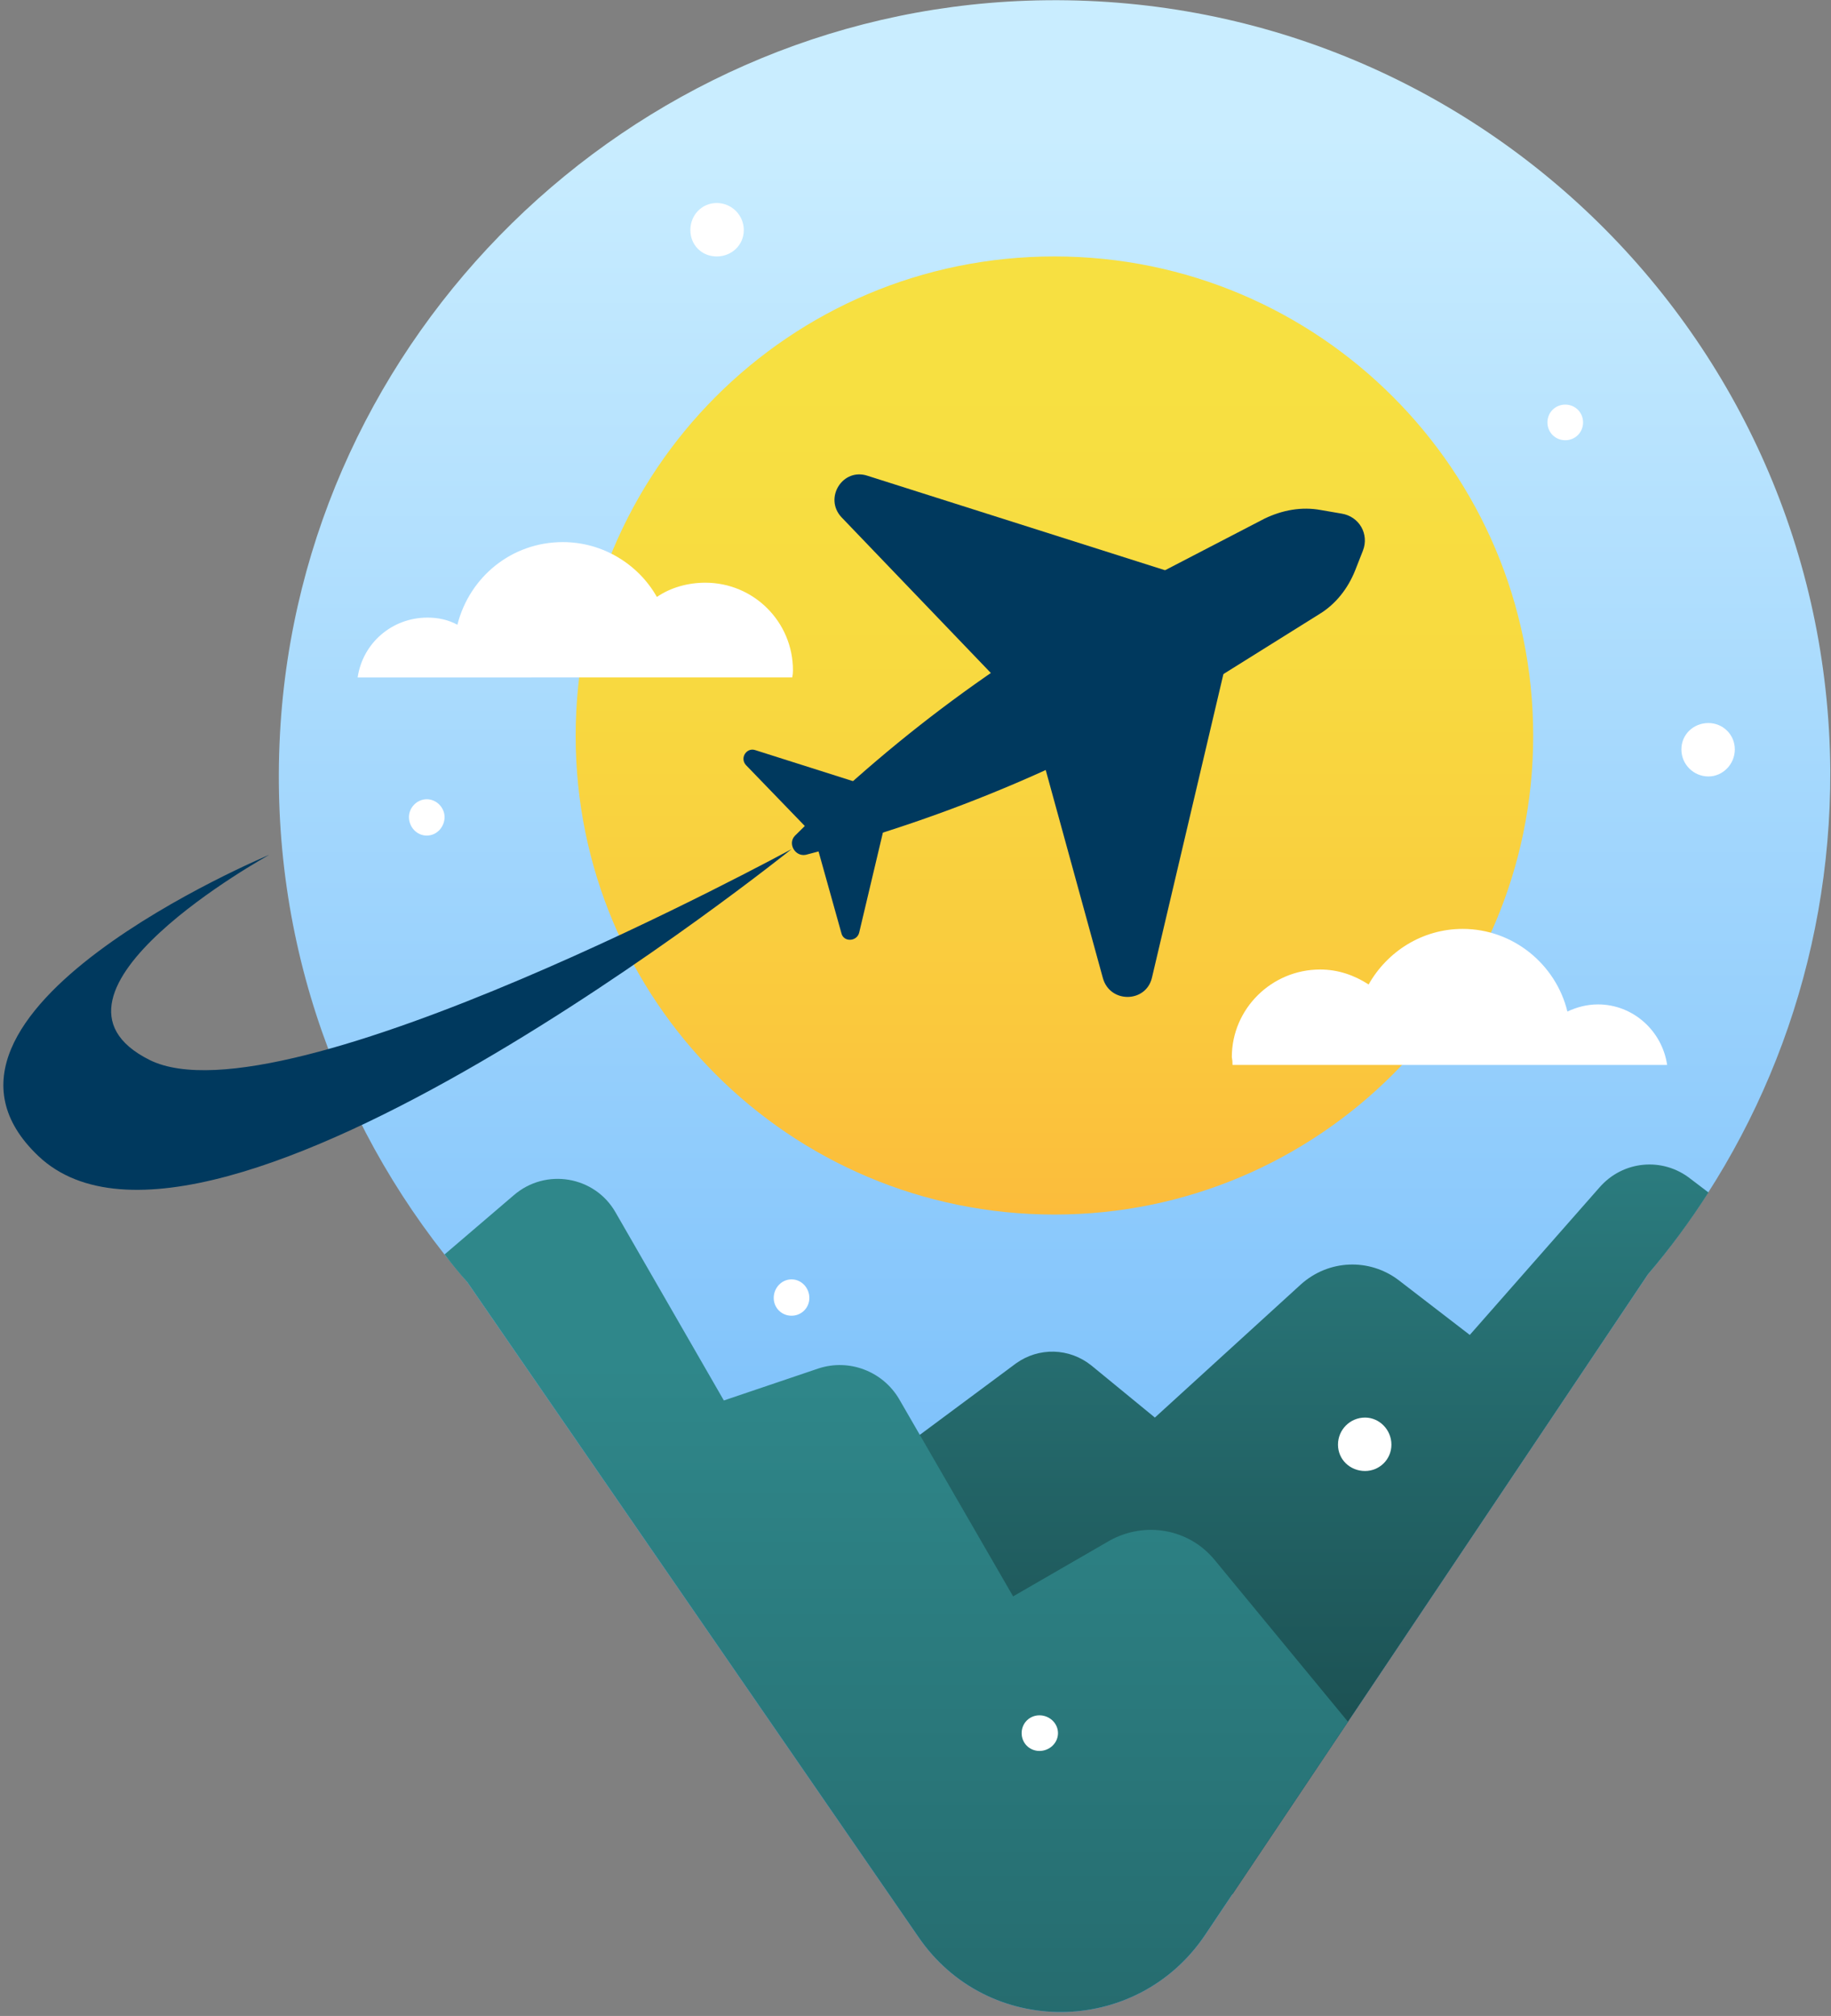 <svg version="1.2" xmlns="http://www.w3.org/2000/svg" viewBox="0 0 257 283" width="257" height="283">
	<rect x="0" y="0" width="257" height="283" fill="#808080" stroke="none"/>
	<title>logo-svg</title>
	<defs>
		<linearGradient id="g1" x2="1" gradientUnits="userSpaceOnUse" gradientTransform="matrix(0,-285.4,220.008,0,148,300.049)">
			<stop offset="0" stop-color="#59acf9"/>
			<stop offset=".992" stop-color="#c9edff"/>
		</linearGradient>
		<linearGradient id="g2" x2="1" gradientUnits="userSpaceOnUse" gradientTransform="matrix(0,-164.457,164.457,0,147.965,218.299)">
			<stop offset="0" stop-color="#ffa538"/>
			<stop offset=".072" stop-color="#feab39"/>
			<stop offset=".443" stop-color="#fac83d"/>
			<stop offset=".765" stop-color="#f8da40"/>
			<stop offset="1" stop-color="#f7e041"/>
		</linearGradient>
		<linearGradient id="g3" x2="1" gradientUnits="userSpaceOnUse" gradientTransform="matrix(0,-108.093,125.195,0,180.472,251.299)">
			<stop offset="0" stop-color="#1a4c4e"/>
			<stop offset="1" stop-color="#2f878a"/>
		</linearGradient>
		<linearGradient id="g4" x2="1" gradientUnits="userSpaceOnUse" gradientTransform="matrix(0,-114.121,123.794,0,125.812,305.299)">
			<stop offset="0" stop-color="#236568"/>
			<stop offset="1" stop-color="#2f878a"/>
		</linearGradient>
	</defs>
	<style>
		.s0 { fill: url(#g1) } 
		.s1 { fill: url(#g2) } 
		.s2 { fill: #00395e } 
		.s3 { fill: url(#g3) } 
		.s4 { fill: url(#g4) } 
		.s5 { fill: #ffffff } 
	</style>
	<path id="Layer" class="s0" d="m256.9 108.2c-0.4-61.2-51.2-110.3-112.8-108.1-55.9 2-101.8 47-104.8 102.9-1.6 29.5 8.6 56.5 26.3 77l63.3 91.9c9.7 14.2 30.6 14 40.2-0.2l62.2-92.8c16.1-19.1 25.7-43.8 25.6-70.7z"/>
	<path id="Layer" class="s1" d="m148 170.5c-37.2 0-67.2-30.1-67.2-67.2 0-37.2 30-67.3 67.2-67.3 37.1 0 67.2 30.1 67.2 67.3 0 37.1-30.1 67.2-67.2 67.2z"/>
	<g id="Layer">
		<path id="Layer" class="s2" d="m190.2 80.1l1.1-2.8c0.9-2.3-0.5-4.8-3-5.2l-2.9-0.5c-2.7-0.5-5.4 0-7.9 1.2l-15.8 8.2c-18.5 9.4-35.4 21.7-50.1 36.3-1.1 1.1 0 3 1.5 2.7 20.1-5.2 39.3-13.4 56.9-24.3l15.2-9.5c2.3-1.4 4-3.6 5-6.1z"/>
		<g id="Layer">
			<path id="Layer" class="s2" d="m168.4 81.6l-46.6-14.8c-3.5-1.2-6.2 3.1-3.7 5.8l23.3 24.3z"/>
			<path id="Layer" class="s2" d="m172.9 89.6l-11.2 47.6c-0.8 3.6-5.9 3.7-6.9 0.1l-8.9-32.4z"/>
		</g>
		<g id="Layer">
			<path id="Layer" class="s2" d="m123 110.7l-17-5.4c-1.2-0.4-2.2 1.1-1.3 2.1l8.5 8.8z"/>
			<path id="Layer" class="s2" d="m124.7 113.6l-4.1 17.3c-0.3 1.3-2.2 1.4-2.5 0.1l-3.3-11.8z"/>
		</g>
	</g>
	<path id="Layer" class="s3" d="m136.6 250l36.4 15.9 58.3-87q4.6-5.4 8.5-11.5l-2.5-1.9c-3.9-3.1-9.5-2.6-12.8 1.2l-18.2 20.7-10-7.7c-4.1-3.1-9.8-2.9-13.7 0.6l-20.5 18.7-8.9-7.3c-3.1-2.5-7.4-2.6-10.6-0.3l-21.4 15.9z"/>
	<path id="Layer" class="s4" d="m155.7 216.3l-13.5 7.8-16-27.7c-2.3-3.9-7-5.7-11.3-4.3l-13.3 4.5-15.2-26.4c-2.9-5.1-9.8-6.3-14.3-2.4l-9.7 8.3q1.5 2 3.2 3.9l63.3 91.9c9.7 14.2 30.6 14 40.2-0.2l20.1-30-18.7-22.7c-3.6-4.4-9.8-5.5-14.8-2.7z"/>
	<path id="Layer" class="s5" d="m111.2 95.1q0.1-0.5 0.1-1c0-6.8-5.5-12.3-12.3-12.3-2.5 0-4.9 0.7-6.8 2-2.6-4.6-7.6-7.7-13.2-7.7-7.2 0-13.1 4.9-14.8 11.6-1.3-0.7-2.7-1-4.2-1-5 0-9.1 3.6-9.8 8.4z"/>
	<path id="Layer" class="s5" d="m173 149.5q0-0.6-0.1-1.1c0-6.8 5.6-12.3 12.4-12.3 2.5 0 4.8 0.8 6.8 2.1 2.6-4.6 7.5-7.8 13.2-7.8 7.1 0 13.1 5 14.7 11.6 1.3-0.6 2.7-1 4.3-1 4.9 0 9 3.7 9.7 8.5 0 0-61 0-61 0z"/>
	<path id="Layer" class="s5" d="m219.7 61.8c-1.4 0-2.5-1.1-2.5-2.5 0-1.4 1.1-2.5 2.5-2.5 1.4 0 2.5 1.1 2.5 2.5 0 1.4-1.1 2.5-2.5 2.5z"/>
	<path id="Layer" class="s5" d="m62.4 114.7c0-1.3-1.1-2.5-2.5-2.5-1.4 0-2.5 1.2-2.5 2.5 0 1.4 1.1 2.6 2.5 2.6 1.4 0 2.5-1.2 2.5-2.6z"/>
	<path id="Layer" class="s5" d="m113.6 182.2c0-1.4-1.1-2.6-2.5-2.6-1.4 0-2.5 1.2-2.5 2.6 0 1.4 1.1 2.5 2.5 2.5 1.4 0 2.5-1.1 2.5-2.5z"/>
	<path id="Layer" class="s5" d="m148.5 243.3c0-1.4-1.2-2.5-2.6-2.5-1.4 0-2.5 1.1-2.5 2.5 0 1.4 1.1 2.5 2.5 2.5 1.4 0 2.6-1.1 2.6-2.5z"/>
	<path id="Layer" class="s5" d="m239.8 109c-2.1 0-3.8-1.7-3.8-3.8 0-2.1 1.7-3.7 3.8-3.7 2 0 3.7 1.6 3.7 3.7 0 2.1-1.7 3.8-3.7 3.8z"/>
	<path id="Layer" class="s5" d="m100.6 36c-2.1 0-3.7-1.6-3.7-3.7 0-2.1 1.6-3.8 3.7-3.8 2.1 0 3.8 1.7 3.8 3.8 0 2.1-1.7 3.7-3.8 3.7z"/>
	<path id="Layer" class="s5" d="m191.6 206.5c-2.1 0-3.8-1.6-3.8-3.7 0-2.1 1.7-3.8 3.8-3.8 2 0 3.7 1.7 3.7 3.8 0 2.1-1.7 3.7-3.7 3.7z"/>
	<path id="Layer" class="s2" d="m111.1 119.2c0 0-71.4 38.9-90.1 29.6-18.6-9.3 16.8-28.8 16.8-28.8 0 0-53.5 22.3-32.4 42.3 23.9 22.6 105.7-43.1 105.7-43.1z"/>
</svg>